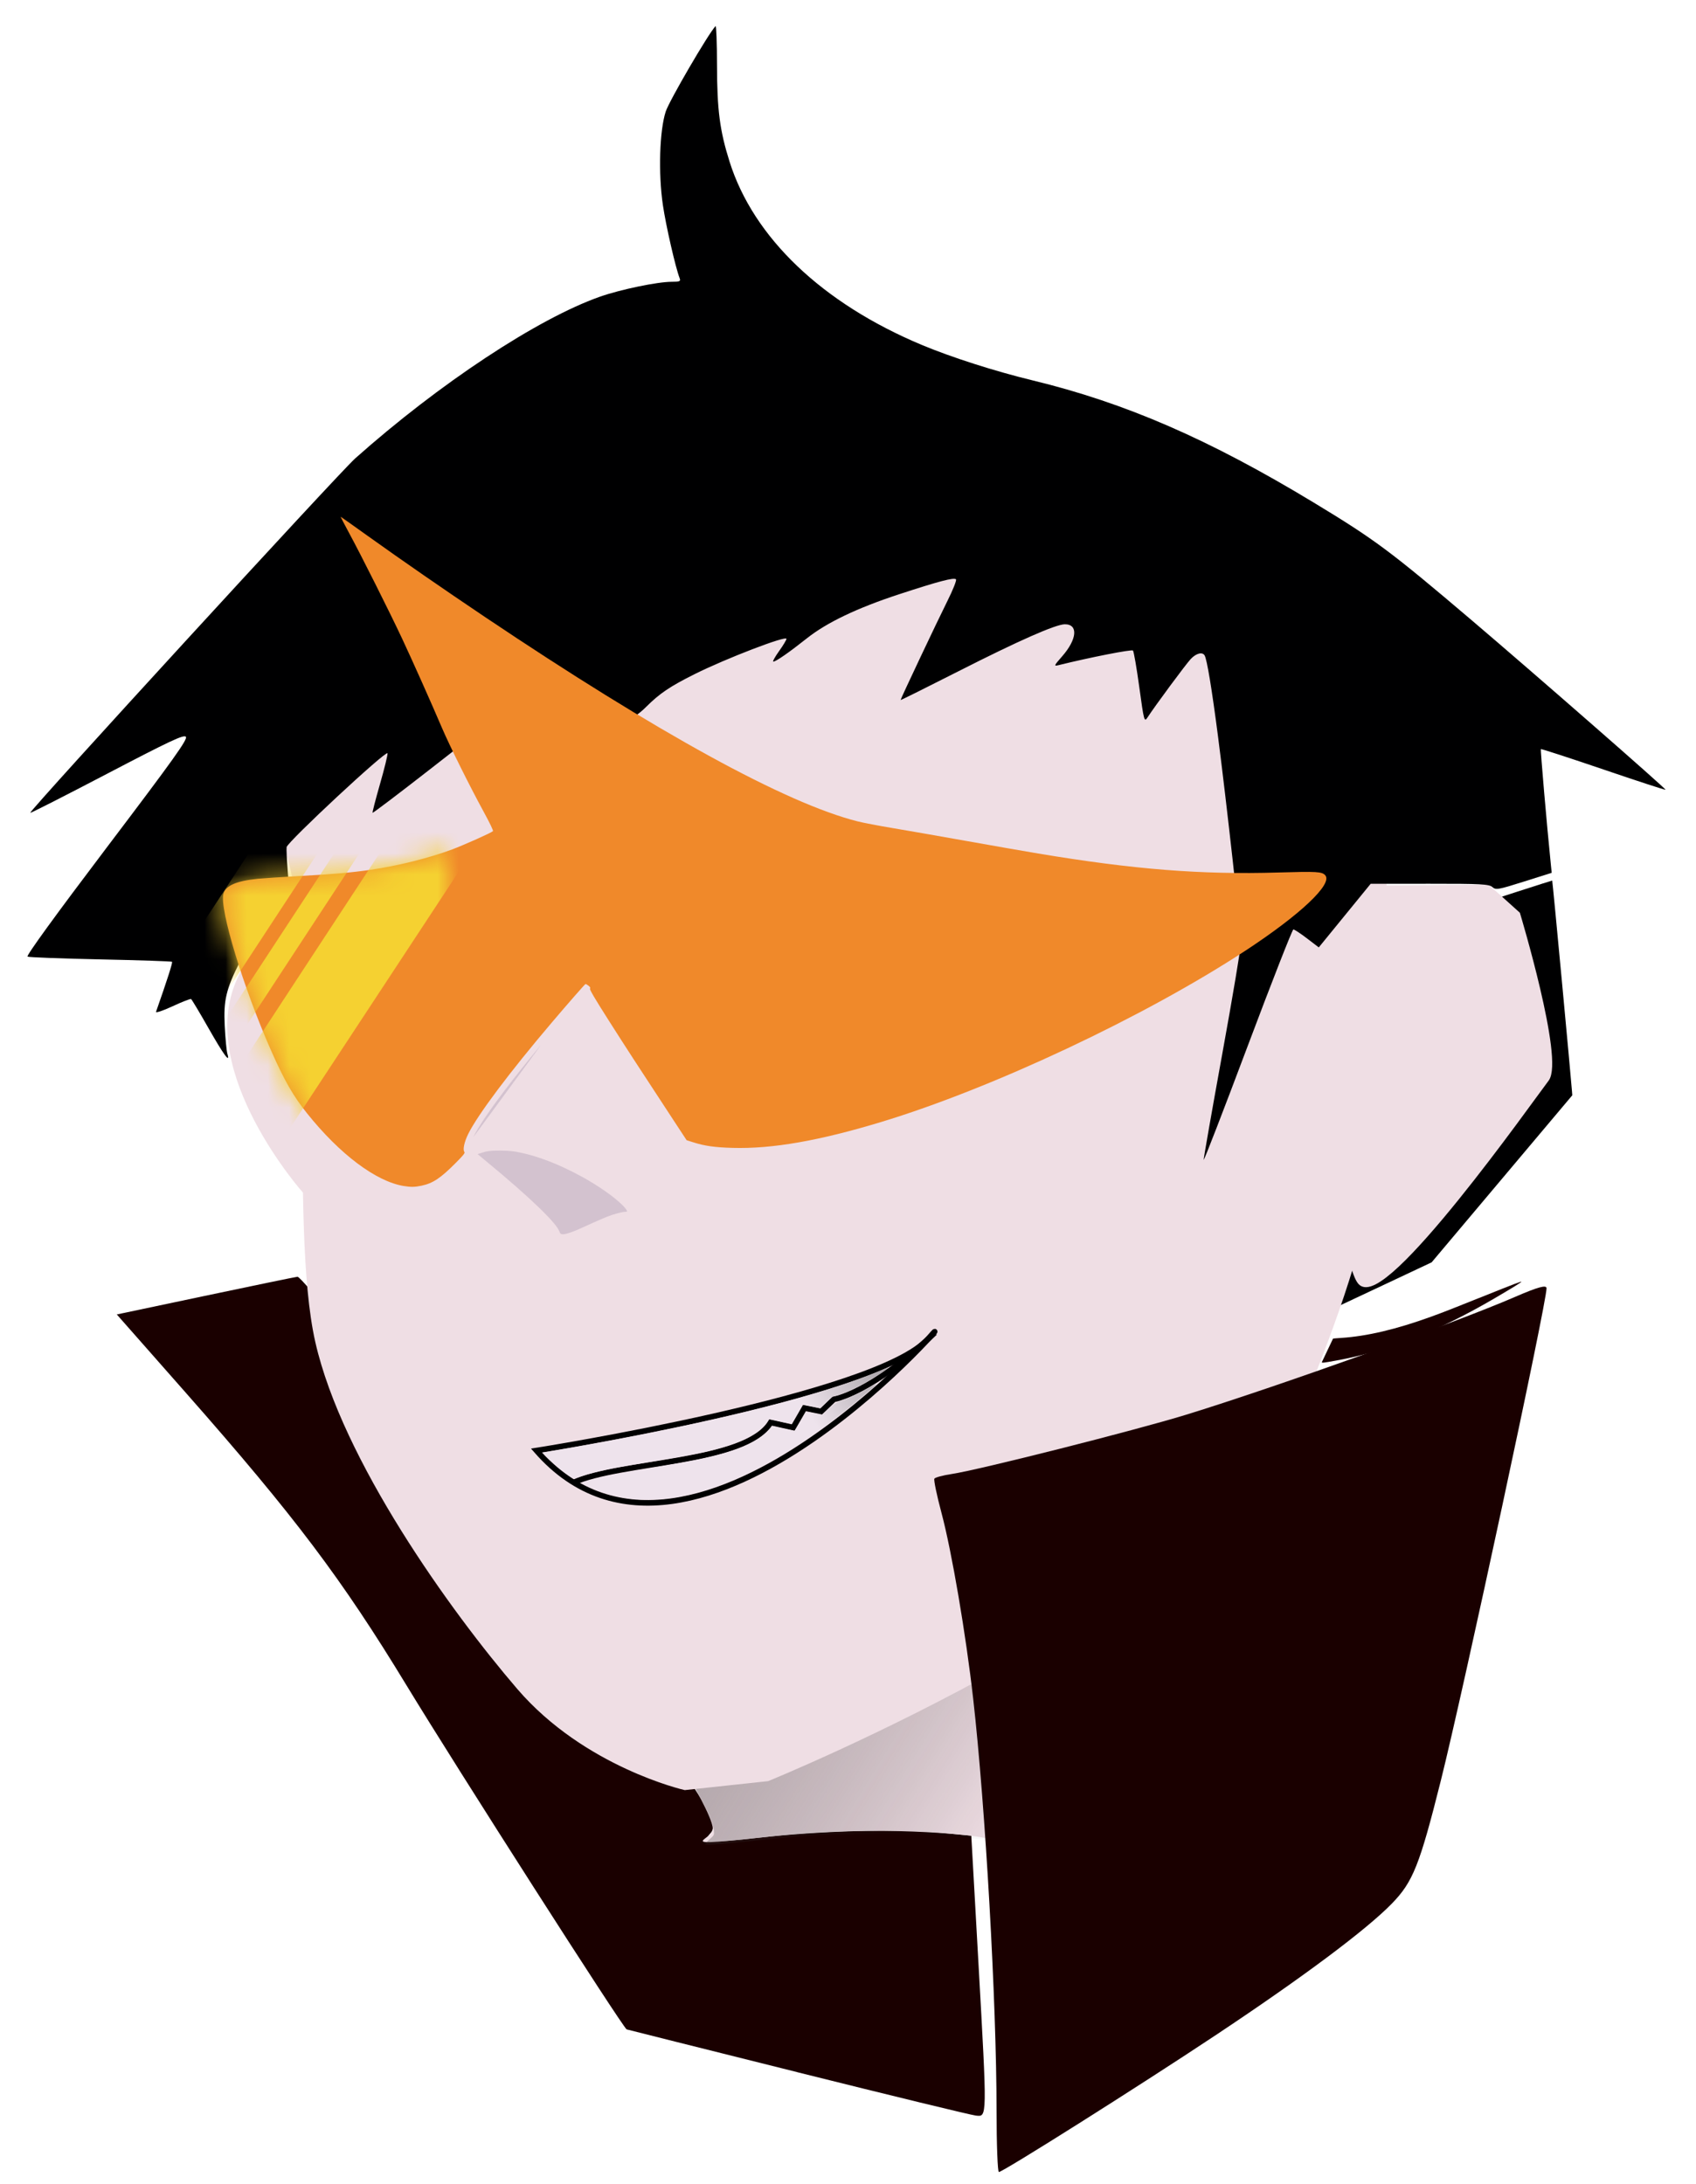 <?xml version="1.0" encoding="UTF-8" standalone="no"?>
<!-- Created with Inkscape (http://www.inkscape.org/) -->

<svg
   width="80mm"
   height="103mm"
   viewBox="0 0 80 103"
   version="1.1"
   id="svg5"
   inkscape:version="1.1.2 (0a00cf5339, 2022-02-04)"
   sodipodi:docname="distopia_pfp.svg"
   xmlns:inkscape="http://www.inkscape.org/namespaces/inkscape"
   xmlns:sodipodi="http://sodipodi.sourceforge.net/DTD/sodipodi-0.dtd"
   xmlns:xlink="http://www.w3.org/1999/xlink"
   xmlns="http://www.w3.org/2000/svg"
   xmlns:svg="http://www.w3.org/2000/svg">
  <sodipodi:namedview
     id="namedview7"
     pagecolor="#505050"
     bordercolor="#ffffff"
     borderopacity="1"
     inkscape:pageshadow="0"
     inkscape:pageopacity="0"
     inkscape:pagecheckerboard="1"
     inkscape:document-units="mm"
     showgrid="false"
     inkscape:zoom="1.4142136"
     inkscape:cx="99.702053"
     inkscape:cy="238.64853"
     inkscape:window-width="1511"
     inkscape:window-height="1048"
     inkscape:window-x="183"
     inkscape:window-y="155"
     inkscape:window-maximized="0"
     inkscape:current-layer="layer5"
     width="209mm" />
  <defs
     id="defs2">
    <linearGradient
       inkscape:collect="always"
       id="linearGradient19525">
      <stop
         style="stop-color:#cac5c7;stop-opacity:1;"
         offset="0"
         id="stop19521" />
      <stop
         style="stop-color:#020001;stop-opacity:0"
         offset="1"
         id="stop19523" />
    </linearGradient>
    <linearGradient
       inkscape:collect="always"
       id="linearGradient125434">
      <stop
         style="stop-color:#eee3ec;stop-opacity:1;"
         offset="0"
         id="stop125430" />
      <stop
         style="stop-color:#666666;stop-opacity:1"
         offset="1"
         id="stop125432" />
    </linearGradient>
    <linearGradient
       inkscape:collect="always"
       id="linearGradient125360">
      <stop
         style="stop-color:#eee3ec;stop-opacity:1;"
         offset="0"
         id="stop125356" />
      <stop
         style="stop-color:#666666;stop-opacity:1"
         offset="1"
         id="stop125358" />
    </linearGradient>
    <linearGradient
       inkscape:collect="always"
       xlink:href="#linearGradient125360"
       id="linearGradient125362"
       x1="396.139"
       y1="420.907"
       x2="422.521"
       y2="404.028"
       gradientUnits="userSpaceOnUse"
       gradientTransform="matrix(0.265,0,0,0.265,-66.866,-44.955)" />
    <linearGradient
       inkscape:collect="always"
       xlink:href="#linearGradient125434"
       id="linearGradient125364"
       x1="396.139"
       y1="420.907"
       x2="422.521"
       y2="404.028"
       gradientUnits="userSpaceOnUse"
       gradientTransform="matrix(0.265,0,0,0.265,-66.866,-44.955)" />
    <mask
       maskUnits="userSpaceOnUse"
       id="mask137292">
      <path
         style="display:inline;fill:#f0892a;fill-opacity:1;stroke:none;stroke-width:0;stroke-miterlimit:4;stroke-dasharray:none;stroke-opacity:0.019"
         d="m 85.908,100.893 c -1.313,-0.218 -3.018,-1.501 -4.562,-3.432 -0.646,-0.807 -1.07,-1.548 -1.693,-2.957 -1.305,-2.95 -2.441,-6.684 -2.25,-7.394 0.103,-0.384 0.612,-0.605 1.625,-0.708 0.241,-0.024 1.118,-0.082 1.95,-0.128 1.634,-0.09 2.45,-0.162 3.362,-0.294 1.302,-0.189 2.756,-0.552 3.853,-0.962 0.557,-0.208 1.853,-0.788 1.927,-0.862 0.023,-0.023 -0.151,-0.385 -0.447,-0.928 -0.65,-1.19 -1.604,-3.109 -1.955,-3.931 -0.512,-1.2 -1.387,-3.159 -1.881,-4.214 -0.594,-1.268 -1.952,-3.973 -2.513,-5.005 -0.228,-0.419 -0.401,-0.757 -0.386,-0.75 0.016,0.007 0.581,0.408 1.257,0.891 1.706,1.219 3.557,2.499 5.54,3.832 8.134,5.463 14.196,8.788 17.58,9.643 0.263,0.067 0.995,0.207 1.625,0.312 0.63,0.105 2.186,0.377 3.458,0.604 1.272,0.227 2.822,0.498 3.446,0.602 4.505,0.752 7.685,1.003 11.325,0.894 1.82,-0.054 2.053,-0.041 2.207,0.13 0.368,0.406 -1.165,1.854 -3.768,3.56 -4.753,3.114 -11.953,6.498 -17.198,8.084 -2.922,0.884 -5.124,1.267 -6.985,1.215 -0.843,-0.024 -1.318,-0.091 -1.853,-0.261 L 99.252,98.733 98.631,97.785 c -1.818,-2.772 -2.199,-3.359 -3.05,-4.696 -0.657,-1.032 -0.915,-1.471 -0.886,-1.506 0.029,-0.035 0.008,-0.076 -0.071,-0.138 -0.062,-0.049 -0.126,-0.084 -0.143,-0.077 -0.035,0.013 -0.817,0.907 -1.578,1.803 -2,2.353 -3.502,4.356 -3.954,5.27 -0.186,0.376 -0.263,0.745 -0.178,0.847 0.038,0.045 -0.045,0.15 -0.404,0.511 -0.722,0.726 -1.082,0.966 -1.621,1.08 -0.312,0.066 -0.506,0.069 -0.837,0.014 z"
         id="path137294" />
    </mask>
    <mask
       maskUnits="userSpaceOnUse"
       id="mask137296">
      <path
         style="display:inline;fill:#f0892a;fill-opacity:1;stroke:none;stroke-width:0;stroke-miterlimit:4;stroke-dasharray:none;stroke-opacity:0.019"
         d="m 85.908,100.893 c -1.313,-0.218 -3.018,-1.501 -4.562,-3.432 -0.646,-0.807 -1.07,-1.548 -1.693,-2.957 -1.305,-2.95 -2.441,-6.684 -2.25,-7.394 0.103,-0.384 0.612,-0.605 1.625,-0.708 0.241,-0.024 1.118,-0.082 1.95,-0.128 1.634,-0.09 2.45,-0.162 3.362,-0.294 1.302,-0.189 2.756,-0.552 3.853,-0.962 0.557,-0.208 1.853,-0.788 1.927,-0.862 0.023,-0.023 -0.151,-0.385 -0.447,-0.928 -0.65,-1.19 -1.604,-3.109 -1.955,-3.931 -0.512,-1.2 -1.387,-3.159 -1.881,-4.214 -0.594,-1.268 -1.952,-3.973 -2.513,-5.005 -0.228,-0.419 -0.401,-0.757 -0.386,-0.75 0.016,0.007 0.581,0.408 1.257,0.891 1.706,1.219 3.557,2.499 5.54,3.832 8.134,5.463 14.196,8.788 17.58,9.643 0.263,0.067 0.995,0.207 1.625,0.312 0.63,0.105 2.186,0.377 3.458,0.604 1.272,0.227 2.822,0.498 3.446,0.602 4.505,0.752 7.685,1.003 11.325,0.894 1.82,-0.054 2.053,-0.041 2.207,0.13 0.368,0.406 -1.165,1.854 -3.768,3.56 -4.753,3.114 -11.953,6.498 -17.198,8.084 -2.922,0.884 -5.124,1.267 -6.985,1.215 -0.843,-0.024 -1.318,-0.091 -1.853,-0.261 L 99.252,98.733 98.631,97.785 c -1.818,-2.772 -2.199,-3.359 -3.05,-4.696 -0.657,-1.032 -0.915,-1.471 -0.886,-1.506 0.029,-0.035 0.008,-0.076 -0.071,-0.138 -0.062,-0.049 -0.126,-0.084 -0.143,-0.077 -0.035,0.013 -0.817,0.907 -1.578,1.803 -2,2.353 -3.502,4.356 -3.954,5.27 -0.186,0.376 -0.263,0.745 -0.178,0.847 0.038,0.045 -0.045,0.15 -0.404,0.511 -0.722,0.726 -1.082,0.966 -1.621,1.08 -0.312,0.066 -0.506,0.069 -0.837,0.014 z"
         id="path137298" />
    </mask>
    <mask
       maskUnits="userSpaceOnUse"
       id="mask137300">
      <path
         style="display:inline;fill:#f0892a;fill-opacity:1;stroke:none;stroke-width:0;stroke-miterlimit:4;stroke-dasharray:none;stroke-opacity:0.019"
         d="m 85.908,100.893 c -1.313,-0.218 -3.018,-1.501 -4.562,-3.432 -0.646,-0.807 -1.07,-1.548 -1.693,-2.957 -1.305,-2.95 -2.441,-6.684 -2.25,-7.394 0.103,-0.384 0.612,-0.605 1.625,-0.708 0.241,-0.024 1.118,-0.082 1.95,-0.128 1.634,-0.09 2.45,-0.162 3.362,-0.294 1.302,-0.189 2.756,-0.552 3.853,-0.962 0.557,-0.208 1.853,-0.788 1.927,-0.862 0.023,-0.023 -0.151,-0.385 -0.447,-0.928 -0.65,-1.19 -1.604,-3.109 -1.955,-3.931 -0.512,-1.2 -1.387,-3.159 -1.881,-4.214 -0.594,-1.268 -1.952,-3.973 -2.513,-5.005 -0.228,-0.419 -0.401,-0.757 -0.386,-0.75 0.016,0.007 0.581,0.408 1.257,0.891 1.706,1.219 3.557,2.499 5.54,3.832 8.134,5.463 14.196,8.788 17.58,9.643 0.263,0.067 0.995,0.207 1.625,0.312 0.63,0.105 2.186,0.377 3.458,0.604 1.272,0.227 2.822,0.498 3.446,0.602 4.505,0.752 7.685,1.003 11.325,0.894 1.82,-0.054 2.053,-0.041 2.207,0.13 0.368,0.406 -1.165,1.854 -3.768,3.56 -4.753,3.114 -11.953,6.498 -17.198,8.084 -2.922,0.884 -5.124,1.267 -6.985,1.215 -0.843,-0.024 -1.318,-0.091 -1.853,-0.261 L 99.252,98.733 98.631,97.785 c -1.818,-2.772 -2.199,-3.359 -3.05,-4.696 -0.657,-1.032 -0.915,-1.471 -0.886,-1.506 0.029,-0.035 0.008,-0.076 -0.071,-0.138 -0.062,-0.049 -0.126,-0.084 -0.143,-0.077 -0.035,0.013 -0.817,0.907 -1.578,1.803 -2,2.353 -3.502,4.356 -3.954,5.27 -0.186,0.376 -0.263,0.745 -0.178,0.847 0.038,0.045 -0.045,0.15 -0.404,0.511 -0.722,0.726 -1.082,0.966 -1.621,1.08 -0.312,0.066 -0.506,0.069 -0.837,0.014 z"
         id="path137302" />
    </mask>
    <mask
       maskUnits="userSpaceOnUse"
       id="mask137304">
      <path
         style="display:inline;fill:#f0892a;fill-opacity:1;stroke:none;stroke-width:0;stroke-miterlimit:4;stroke-dasharray:none;stroke-opacity:0.019"
         d="m 85.908,100.893 c -1.313,-0.218 -3.018,-1.501 -4.562,-3.432 -0.646,-0.807 -1.07,-1.548 -1.693,-2.957 -1.305,-2.95 -2.441,-6.684 -2.25,-7.394 0.103,-0.384 0.612,-0.605 1.625,-0.708 0.241,-0.024 1.118,-0.082 1.95,-0.128 1.634,-0.09 2.45,-0.162 3.362,-0.294 1.302,-0.189 2.756,-0.552 3.853,-0.962 0.557,-0.208 1.853,-0.788 1.927,-0.862 0.023,-0.023 -0.151,-0.385 -0.447,-0.928 -0.65,-1.19 -1.604,-3.109 -1.955,-3.931 -0.512,-1.2 -1.387,-3.159 -1.881,-4.214 -0.594,-1.268 -1.952,-3.973 -2.513,-5.005 -0.228,-0.419 -0.401,-0.757 -0.386,-0.75 0.016,0.007 0.581,0.408 1.257,0.891 1.706,1.219 3.557,2.499 5.54,3.832 8.134,5.463 14.196,8.788 17.58,9.643 0.263,0.067 0.995,0.207 1.625,0.312 0.63,0.105 2.186,0.377 3.458,0.604 1.272,0.227 2.822,0.498 3.446,0.602 4.505,0.752 7.685,1.003 11.325,0.894 1.82,-0.054 2.053,-0.041 2.207,0.13 0.368,0.406 -1.165,1.854 -3.768,3.56 -4.753,3.114 -11.953,6.498 -17.198,8.084 -2.922,0.884 -5.124,1.267 -6.985,1.215 -0.843,-0.024 -1.318,-0.091 -1.853,-0.261 L 99.252,98.733 98.631,97.785 c -1.818,-2.772 -2.199,-3.359 -3.05,-4.696 -0.657,-1.032 -0.915,-1.471 -0.886,-1.506 0.029,-0.035 0.008,-0.076 -0.071,-0.138 -0.062,-0.049 -0.126,-0.084 -0.143,-0.077 -0.035,0.013 -0.817,0.907 -1.578,1.803 -2,2.353 -3.502,4.356 -3.954,5.27 -0.186,0.376 -0.263,0.745 -0.178,0.847 0.038,0.045 -0.045,0.15 -0.404,0.511 -0.722,0.726 -1.082,0.966 -1.621,1.08 -0.312,0.066 -0.506,0.069 -0.837,0.014 z"
         id="path137306" />
    </mask>
    <mask
       maskUnits="userSpaceOnUse"
       id="mask137308">
      <path
         style="display:inline;fill:#f0892a;fill-opacity:1;stroke:none;stroke-width:0;stroke-miterlimit:4;stroke-dasharray:none;stroke-opacity:0.019"
         d="m 85.908,100.893 c -1.313,-0.218 -3.018,-1.501 -4.562,-3.432 -0.646,-0.807 -1.07,-1.548 -1.693,-2.957 -1.305,-2.95 -2.441,-6.684 -2.25,-7.394 0.103,-0.384 0.612,-0.605 1.625,-0.708 0.241,-0.024 1.118,-0.082 1.95,-0.128 1.634,-0.09 2.45,-0.162 3.362,-0.294 1.302,-0.189 2.756,-0.552 3.853,-0.962 0.557,-0.208 1.853,-0.788 1.927,-0.862 0.023,-0.023 -0.151,-0.385 -0.447,-0.928 -0.65,-1.19 -1.604,-3.109 -1.955,-3.931 -0.512,-1.2 -1.387,-3.159 -1.881,-4.214 -0.594,-1.268 -1.952,-3.973 -2.513,-5.005 -0.228,-0.419 -0.401,-0.757 -0.386,-0.75 0.016,0.007 0.581,0.408 1.257,0.891 1.706,1.219 3.557,2.499 5.54,3.832 8.134,5.463 14.196,8.788 17.58,9.643 0.263,0.067 0.995,0.207 1.625,0.312 0.63,0.105 2.186,0.377 3.458,0.604 1.272,0.227 2.822,0.498 3.446,0.602 4.505,0.752 7.685,1.003 11.325,0.894 1.82,-0.054 2.053,-0.041 2.207,0.13 0.368,0.406 -1.165,1.854 -3.768,3.56 -4.753,3.114 -11.953,6.498 -17.198,8.084 -2.922,0.884 -5.124,1.267 -6.985,1.215 -0.843,-0.024 -1.318,-0.091 -1.853,-0.261 L 99.252,98.733 98.631,97.785 c -1.818,-2.772 -2.199,-3.359 -3.05,-4.696 -0.657,-1.032 -0.915,-1.471 -0.886,-1.506 0.029,-0.035 0.008,-0.076 -0.071,-0.138 -0.062,-0.049 -0.126,-0.084 -0.143,-0.077 -0.035,0.013 -0.817,0.907 -1.578,1.803 -2,2.353 -3.502,4.356 -3.954,5.27 -0.186,0.376 -0.263,0.745 -0.178,0.847 0.038,0.045 -0.045,0.15 -0.404,0.511 -0.722,0.726 -1.082,0.966 -1.621,1.08 -0.312,0.066 -0.506,0.069 -0.837,0.014 z"
         id="path137310" />
    </mask>
    <mask
       maskUnits="userSpaceOnUse"
       id="mask137312">
      <path
         style="display:inline;fill:#f0892a;fill-opacity:1;stroke:none;stroke-width:0;stroke-miterlimit:4;stroke-dasharray:none;stroke-opacity:0.019"
         d="m 85.908,100.893 c -1.313,-0.218 -3.018,-1.501 -4.562,-3.432 -0.646,-0.807 -1.07,-1.548 -1.693,-2.957 -1.305,-2.95 -2.441,-6.684 -2.25,-7.394 0.103,-0.384 0.612,-0.605 1.625,-0.708 0.241,-0.024 1.118,-0.082 1.95,-0.128 1.634,-0.09 2.45,-0.162 3.362,-0.294 1.302,-0.189 2.756,-0.552 3.853,-0.962 0.557,-0.208 1.853,-0.788 1.927,-0.862 0.023,-0.023 -0.151,-0.385 -0.447,-0.928 -0.65,-1.19 -1.604,-3.109 -1.955,-3.931 -0.512,-1.2 -1.387,-3.159 -1.881,-4.214 -0.594,-1.268 -1.952,-3.973 -2.513,-5.005 -0.228,-0.419 -0.401,-0.757 -0.386,-0.75 0.016,0.007 0.581,0.408 1.257,0.891 1.706,1.219 3.557,2.499 5.54,3.832 8.134,5.463 14.196,8.788 17.58,9.643 0.263,0.067 0.995,0.207 1.625,0.312 0.63,0.105 2.186,0.377 3.458,0.604 1.272,0.227 2.822,0.498 3.446,0.602 4.505,0.752 7.685,1.003 11.325,0.894 1.82,-0.054 2.053,-0.041 2.207,0.13 0.368,0.406 -1.165,1.854 -3.768,3.56 -4.753,3.114 -11.953,6.498 -17.198,8.084 -2.922,0.884 -5.124,1.267 -6.985,1.215 -0.843,-0.024 -1.318,-0.091 -1.853,-0.261 L 99.252,98.733 98.631,97.785 c -1.818,-2.772 -2.199,-3.359 -3.05,-4.696 -0.657,-1.032 -0.915,-1.471 -0.886,-1.506 0.029,-0.035 0.008,-0.076 -0.071,-0.138 -0.062,-0.049 -0.126,-0.084 -0.143,-0.077 -0.035,0.013 -0.817,0.907 -1.578,1.803 -2,2.353 -3.502,4.356 -3.954,5.27 -0.186,0.376 -0.263,0.745 -0.178,0.847 0.038,0.045 -0.045,0.15 -0.404,0.511 -0.722,0.726 -1.082,0.966 -1.621,1.08 -0.312,0.066 -0.506,0.069 -0.837,0.014 z"
         id="path137314" />
    </mask>
    <linearGradient
       inkscape:collect="always"
       xlink:href="#linearGradient19525"
       id="linearGradient19527"
       x1="36.826"
       y1="268.677"
       x2="165.702"
       y2="348.104"
       gradientUnits="userSpaceOnUse" />
  </defs>
  <g
     inkscape:groupmode="layer"
     id="layer5"
     inkscape:label="collar bottom"
     style="display:inline">
    <path
       style="display:inline;fill:none;stroke:none;stroke-width:0.265px;stroke-linecap:butt;stroke-linejoin:miter;stroke-opacity:1"
       d="m 14.389,59.873 -9.394,2.011 c 0,0 8.99,9.318 13.094,16.281 4.103,6.963 11.349,17.789 11.349,17.789 l 17.346,4.258 -0.771,-13.921 c 0,0 -5.403,-0.473 -9.755,0.1 -4.352,0.572 -2.189,0.149 -2.189,0.149 l -0.842,-2.29 z"
       id="path4987" />
    <path
       style="display:inline;fill:none;stroke:none;stroke-width:0.265px;stroke-linecap:butt;stroke-linejoin:miter;stroke-opacity:1"
       d="m 62.227,44.944 11.07,-3.645 1.035,10.406 -6.73,7.977 -4.702,2.203 0.852,-2.522 -1.373,-14.328"
       id="path52416" />
    <path
       style="fill:#000001;fill-opacity:1;stroke:#000000;stroke-width:0;stroke-miterlimit:4;stroke-dasharray:none;stroke-opacity:0.008"
       d="m 63.533,60.481 0.376,-1.112 -0.691,-7.182 c -0.38,-3.95 -0.687,-7.184 -0.683,-7.186 0.164,-0.073 10.666,-3.484 10.682,-3.469 0.019,0.019 0.899,9.439 0.935,9.959 l 0.012,0.169 -3.317,3.939 -3.317,3.939 -2.154,1.014 c -1.185,0.558 -2.169,1.02 -2.186,1.027 -0.018,0.007 0.137,-0.488 0.344,-1.099 z"
       id="path53128"
       sodipodi:nodetypes="ccscsscccsssc" />
    <path
       style="fill:none;stroke:none;stroke-width:0.265px;stroke-linecap:butt;stroke-linejoin:miter;stroke-opacity:1"
       d="m 62.076,64.473 0.713,-1.495 c 3.465,-0.056 6.899,-2.098 10.282,-3.154 -3.404,2.188 -6.618,4.067 -10.995,4.649 z"
       id="path59026"
       sodipodi:nodetypes="cccc" />
    <path
       style="fill:#1a0000;fill-opacity:1;stroke:none;stroke-width:0;stroke-miterlimit:4;stroke-dasharray:none;stroke-opacity:0.019"
       d="M 37.604,97.732 C 33.197,96.632 29.578,95.724 29.56,95.716 29.375,95.626 21.559,83.413 19.174,79.487 16.127,74.472 13.894,71.511 8.802,65.732 L 5.509,61.996 9.624,61.128 c 2.263,-0.478 4.246,-0.887 4.406,-0.91 0.189,-0.027 3.576,4.208 9.617,12.024 9.371,12.124 10.417,13.63 9.868,14.219 -0.409,0.438 0.006,0.476 2.285,0.214 2.799,-0.323 6.592,-0.428 8.552,-0.236 l 1.464,0.143 0.338,6.024 c 0.413,7.358 0.415,7.236 -0.125,7.175 -0.227,-0.025 -4.018,-0.947 -8.425,-2.047 z"
       id="path59628" />
    <path
       style="fill:#1a0000;fill-opacity:1;stroke:none;stroke-width:0;stroke-miterlimit:4;stroke-dasharray:none;stroke-opacity:0.019"
       d="m 62.356,64.235 c 0.048,-0.106 0.517,-1.094 0.523,-1.1 0.003,-0.004 0.175,-0.018 0.382,-0.032 1.214,-0.078 2.606,-0.407 4.246,-1.002 0.572,-0.208 0.956,-0.358 2.508,-0.98 1.443,-0.578 1.73,-0.688 1.749,-0.666 0.014,0.016 -0.453,0.304 -1.273,0.784 -2.642,1.547 -5.016,2.482 -7.425,2.924 -0.677,0.124 -0.737,0.13 -0.71,0.072 z"
       id="path59667" />
    <path
       style="fill:#efdee4;fill-opacity:1;stroke:none;stroke-width:0.265px;stroke-linecap:butt;stroke-linejoin:miter;stroke-opacity:1"
       d="m 32.555,83.943 13.221,-4.793 1.409,7.657 -1.369,-0.226 c 0,0 -4.277,-0.532 -9.353,0.023 -5.077,0.556 -2.795,0.206 -2.833,-0.355 -0.038,-0.562 -1.074,-2.305 -1.074,-2.305 z"
       id="path59990"
       sodipodi:nodetypes="ccccsscc" />
    <path
       style="fill:url(#linearGradient19527);fill-opacity:1;stroke-width:0.468"
       d="m 125.511,328.164 c 0,-0.061 0.367,-0.433 0.815,-0.827 0.798,-0.703 0.813,-0.735 0.739,-1.613 -0.091,-1.073 -1.109,-3.453 -2.689,-6.288 -0.623,-1.118 -1.08,-2.08 -1.015,-2.137 0.125,-0.111 48.907,-17.785 49.335,-17.874 0.197,-0.041 0.804,2.953 2.872,14.164 1.442,7.819 2.588,14.251 2.546,14.293 -0.042,0.042 -1.295,-0.127 -2.784,-0.376 -5,-0.836 -9.197,-1.073 -19.147,-1.08 -9.408,-0.007 -11.227,0.078 -19.003,0.889 -9.09,0.947 -11.667,1.135 -11.667,0.851 z"
       id="path15695"
       transform="scale(0.265)" />
  </g>
  <g
     inkscape:groupmode="layer"
     id="layer2"
     inkscape:label="face"
     style="display:inline">
    <path
       style="fill:#efdee4;fill-opacity:1;stroke:#efdee4;stroke-width:0.265px;stroke-linecap:butt;stroke-linejoin:miter;stroke-opacity:1"
       d="m 32.308,84.296 c 0,0 -4.663,-1.064 -7.81,-4.725 -3.146,-3.661 -8.237,-10.754 -9.496,-16.303 -1.258,-5.549 0.114,-18.591 -1.373,-22.996 -1.487,-4.405 2.265,-16.838 9.93,-20.213 7.665,-3.375 19.621,-4.348 23.854,-1.831 4.233,2.517 16.532,8.331 17.676,21.202 1.144,12.871 -0.286,18.305 -3.833,27 -3.547,8.695 -25.055,17.447 -25.055,17.447 z"
       id="path902" />
    <path
       style="fill:#efdee4;fill-opacity:1;stroke:#efdee4;stroke-width:0.265px;stroke-linecap:butt;stroke-linejoin:miter;stroke-opacity:1"
       d="m 62.227,44.944 2.499,-3.041 5.441,-0.048 1.409,1.268 c 0,0 2.067,6.857 1.362,7.773 -0.704,0.916 -7.685,10.838 -8.765,9.57 -1.08,-1.268 -1.945,-15.521 -1.945,-15.521 z"
       id="path1247" />
    <path
       style="fill:#efdee4;fill-opacity:1;stroke:#efdee4;stroke-width:0.265px;stroke-linecap:butt;stroke-linejoin:miter;stroke-opacity:1"
       d="m 14.404,56.181 c 0,0 -5.024,-5.653 -3.118,-9.909 1.906,-4.256 3.054,-1.307 3.054,-1.307 z"
       id="path1362" />
    <path
       style="fill:#efdee4;fill-opacity:1;stroke:#efdee4;stroke-width:0;stroke-miterlimit:4;stroke-dasharray:none;stroke-opacity:1"
       d="m 64.258,60.25 c -0.293,-0.467 -0.308,-0.717 -0.092,-1.488 0.731,-2.6 1.188,-5.381 1.389,-8.457 0.093,-1.422 0.055,-6.693 -0.056,-7.756 l -0.046,-0.443 2.306,-0.058 2.306,-0.058 0.679,0.622 c 0.769,0.704 0.678,0.505 1.286,2.832 0.521,1.995 0.791,3.386 0.846,4.348 l 0.045,0.791 -0.299,0.435 c -0.608,0.883 -3.175,4.266 -4.12,5.431 -1.932,2.379 -3.283,3.722 -3.955,3.931 -0.13,0.04 -0.202,0.009 -0.288,-0.128 z"
       id="path29406" />
    <path
       style="fill:#efdee4;fill-opacity:1;stroke:#efdee4;stroke-width:0;stroke-miterlimit:4;stroke-dasharray:none;stroke-opacity:1"
       d="M 63.583,57.439 C 63.23,55.075 62.857,51.374 62.588,47.577 62.52,46.621 62.445,45.657 62.422,45.437 l -0.043,-0.401 1.198,-1.456 c 0.829,-1.008 1.253,-1.464 1.379,-1.481 0.18,-0.024 0.182,-0.015 0.249,1.225 0.097,1.785 0.074,6.513 -0.038,7.771 -0.136,1.533 -0.313,2.887 -0.536,4.111 -0.236,1.298 -0.743,3.399 -0.819,3.399 -0.03,0 -0.134,-0.525 -0.229,-1.166 z"
       id="path29445" />
    <path
       style="fill:#efdee4;fill-opacity:1;stroke:#efdee4;stroke-width:0;stroke-miterlimit:4;stroke-dasharray:none;stroke-opacity:1"
       d="M 31.35,83.815 C 30.075,83.388 28.534,82.624 27.355,81.833 25.755,80.758 24.276,79.193 22.089,76.257 18.373,71.27 15.794,66.344 15.123,62.953 14.712,60.882 14.64,59.417 14.558,51.609 c -0.039,-3.739 -0.107,-7.208 -0.152,-7.708 -0.132,-1.47 -0.325,-2.671 -0.569,-3.542 -0.283,-1.01 -0.404,-2.116 -0.34,-3.098 0.391,-5.925 3.708,-12.562 7.821,-15.649 0.972,-0.729 1.783,-1.18 3.044,-1.691 4.949,-2.007 11.554,-3.143 16.824,-2.893 2.238,0.106 3.927,0.4 5.183,0.903 0.864,0.345 4.885,2.68 6.651,3.861 6.697,4.479 10.565,9.753 11.662,15.904 0.15,0.841 0.393,3.169 0.393,3.775 2.65e-4,0.275 -0.016,0.296 -0.232,0.296 -0.205,0 -0.379,0.178 -1.511,1.554 l -1.279,1.554 0.092,1.391 c 0.301,4.525 0.796,9.402 1.198,11.805 l 0.246,1.473 -0.454,1.369 c -0.667,2.011 -1.803,4.958 -2.295,5.954 -0.603,1.218 -1.32,2.184 -2.604,3.505 -2.198,2.262 -4.992,4.365 -8.973,6.753 -3.013,1.808 -7.486,4.109 -11.186,5.754 l -1.818,0.808 -1.621,0.181 c -0.891,0.1 -1.784,0.199 -1.984,0.221 -0.286,0.032 -0.564,-0.026 -1.304,-0.274 z"
       id="path29484" />
    <path
       style="fill:#efdee4;fill-opacity:1;stroke:#000000;stroke-width:0;stroke-miterlimit:4;stroke-dasharray:none"
       d="m 13.813,55.149 c -2.18,-2.947 -3.142,-5.863 -2.641,-8.007 0.123,-0.525 0.799,-1.888 1.169,-2.356 0.525,-0.665 0.925,-0.796 1.346,-0.441 0.472,0.397 0.452,0.169 0.514,5.979 0.031,2.946 0.045,5.355 0.03,5.354 -0.015,-7.94e-4 -0.202,-0.239 -0.417,-0.529 z"
       id="path29523" />
  </g>
  <g
     inkscape:label="hair"
     inkscape:groupmode="layer"
     id="layer1"
     style="display:inline">
    <path
       style="fill:none;stroke:none;stroke-width:0.265px;stroke-linecap:butt;stroke-linejoin:miter;stroke-opacity:0.019"
       d="M 10.347,49.785 8.929,47.302 6.985,48.206 7.931,45.503 0.751,45.319 8.722,34.787 0.387,39.147 15.881,22.14 c 0,0 8.129,-7.534 13.67,-8.716 1.845,-0.393 2.313,-0.349 2.313,-0.349 0,0 -2.024,-5.925 -0.176,-8.918 1.848,-2.993 2.516,-3.996 2.516,-3.996 0,0 -1.106,5.618 1.35,9.583 2.456,3.965 6.945,6.601 13.577,8.114 6.632,1.513 13.167,5.794 15.465,7.26 2.298,1.466 14.955,12.709 14.955,12.709 l -6.701,-2.287 1.481,16.165 -2.756,-8.582 -1.409,-1.268 -5.441,0.048 -2.499,3.041 v 0 5e-6 l -1.185,-0.914 -4.93,13.15 2.293,-12.601 c 0,0 -1.42,-13.642 -1.775,-13.642 -0.355,0 -2.776,3.645 -2.776,3.645 l -0.526,-3.784 -4.226,0.937 c 0,0 1.717,-1.53 1.362,-2.08 -0.355,-0.55 -8.439,3.877 -8.439,3.877 0,0 2.795,-6.093 2.945,-6.093 0.15,0 -4.937,1.18 -6.742,2.764 -1.806,1.584 -2.243,1.26 -2.243,1.26 l 0.78,-1.104 c 0,0 -5.199,1.709 -6.207,3.184 -1.008,1.476 -7.525,0.838 -7.525,0.838 l -5.866,4.559 0.886,-3.099 -4.402,4.076 0.373,4.345 c -0.983,-1.185 -2.259,-0.178 -3.218,2.847 -0.348,1.039 0.346,3.673 0.346,3.673 z"
       id="path1592"
       sodipodi:nodetypes="ccccccccscscsssccccccccccccscccscssccscccccccc" />
    <path
       style="fill:#000001;fill-opacity:1;stroke:none;stroke-width:0;stroke-miterlimit:4;stroke-dasharray:none;stroke-opacity:0"
       d="m 56.778,54.699 c -0.003,-0.081 0.392,-2.328 0.876,-4.991 0.485,-2.664 0.881,-5.026 0.881,-5.249 0,-0.505 -0.684,-6.654 -1.079,-9.705 -0.295,-2.275 -0.525,-3.664 -0.636,-3.844 -0.108,-0.175 -0.4,-0.098 -0.655,0.174 -0.229,0.244 -1.666,2.185 -2.042,2.761 -0.147,0.224 -0.165,0.157 -0.381,-1.422 -0.125,-0.911 -0.26,-1.694 -0.3,-1.74 -0.058,-0.065 -2.012,0.319 -3.519,0.691 -0.221,0.055 -0.205,0.017 0.172,-0.411 0.712,-0.809 0.775,-1.521 0.133,-1.519 -0.432,0.002 -2.18,0.774 -5.03,2.222 -1.494,0.759 -2.717,1.367 -2.717,1.35 0,-0.056 1.727,-3.709 2.208,-4.671 0.262,-0.523 0.444,-0.982 0.405,-1.021 -0.097,-0.097 -0.809,0.09 -2.681,0.703 -1.973,0.646 -3.41,1.332 -4.348,2.076 -0.84,0.666 -1.467,1.102 -1.587,1.102 -0.046,0 0.074,-0.22 0.267,-0.49 0.193,-0.269 0.352,-0.532 0.352,-0.583 0,-0.171 -2.856,0.926 -4.333,1.664 -1.165,0.582 -1.647,0.908 -2.287,1.545 -0.355,0.353 -0.634,0.531 -1.004,0.641 -0.93,0.276 -2.49,0.385 -4.586,0.319 l -1.981,-0.062 -2.651,2.066 c -1.458,1.136 -2.665,2.05 -2.681,2.031 -0.016,-0.019 0.141,-0.629 0.35,-1.356 0.209,-0.727 0.369,-1.38 0.355,-1.452 -0.035,-0.18 -4.716,4.174 -4.759,4.426 -0.031,0.184 0.105,2.005 0.243,3.253 l 0.055,0.5 -0.493,-0.047 c -0.821,-0.079 -1.337,0.358 -2.012,1.705 -0.653,1.303 -0.773,1.813 -0.713,3.019 0.03,0.592 0.086,1.183 0.124,1.312 0.148,0.495 -0.165,0.071 -0.899,-1.22 -0.413,-0.726 -0.778,-1.336 -0.812,-1.356 -0.034,-0.02 -0.429,0.134 -0.878,0.343 -0.45,0.208 -0.798,0.325 -0.775,0.258 C 7.894,46.199 8.15,45.398 8.115,45.363 8.091,45.339 6.573,45.288 4.743,45.25 2.912,45.211 1.363,45.153 1.299,45.119 1.227,45.08 2.617,43.166 5.039,39.967 8.214,35.775 8.871,34.854 8.766,34.748 8.661,34.642 8.01,34.948 5.047,36.497 3.071,37.53 1.441,38.359 1.425,38.339 1.361,38.259 15.999,22.293 16.753,21.622 c 3.954,-3.521 8.61,-6.597 11.553,-7.631 0.963,-0.338 2.705,-0.7 3.373,-0.7 0.385,0 0.437,-0.023 0.379,-0.171 -0.195,-0.5 -0.649,-2.485 -0.791,-3.455 -0.219,-1.497 -0.158,-3.499 0.134,-4.401 0.164,-0.507 2.013,-3.679 2.351,-4.033 0.036,-0.038 0.067,0.799 0.069,1.86 0.004,2.1 0.131,3.071 0.593,4.536 1.13,3.582 4.372,6.674 9.054,8.636 1.402,0.587 3.458,1.246 5.229,1.675 4.392,1.064 8.325,2.773 13.265,5.762 2.901,1.756 3.61,2.284 7.46,5.556 2.877,2.445 9.18,7.956 9.142,7.993 -0.017,0.017 -1.34,-0.415 -2.939,-0.96 -1.6,-0.545 -2.924,-0.975 -2.942,-0.957 -0.027,0.027 0.277,3.546 0.469,5.43 l 0.041,0.404 -1.313,0.415 c -1.216,0.384 -1.326,0.403 -1.487,0.257 -0.152,-0.137 -0.534,-0.158 -2.957,-0.156 l -2.782,0.002 -1.224,1.5 -1.224,1.5 -0.555,-0.424 c -0.305,-0.233 -0.595,-0.424 -0.643,-0.424 -0.048,0 -1.019,2.478 -2.157,5.506 -1.138,3.029 -2.071,5.44 -2.073,5.358 z"
       id="path53011" />
  </g>
  <g
     inkscape:groupmode="layer"
     id="layer3"
     inkscape:label="face features"
     style="display:inline">
    <path
       style="fill:none;stroke:#000000;stroke-width:0.265px;stroke-linecap:butt;stroke-linejoin:miter;stroke-opacity:1"
       d="m 25.305,68.416 c 0,0 16.093,-2.536 18.499,-5.296 2.406,-2.759 -11.036,13.834 -18.499,5.296 z"
       id="path1709"
       sodipodi:nodetypes="csc" />
    <path
       style="fill:none;stroke:#000000;stroke-width:0.265px;stroke-linecap:butt;stroke-linejoin:miter;stroke-opacity:1"
       d="m 27.018,69.936 c 2.241,-1.031 8.149,-0.897 9.332,-2.845 l 1.065,0.237 0.53,-0.918 0.791,0.16 0.596,-0.571 c 0,0 1.766,-0.269 4.76,-3.139"
       id="path3917"
       sodipodi:nodetypes="ccccccc" />
    <path
       style="fill:#d3c2cf;fill-opacity:1;stroke:none;stroke-width:0;stroke-miterlimit:4;stroke-dasharray:none;stroke-opacity:0.019"
       d="m 26.447,58.189 c -0.019,-0.015 -0.044,-0.059 -0.057,-0.097 -0.135,-0.407 -1.399,-1.623 -3.448,-3.315 l -0.414,-0.342 0.138,-0.046 c 0.303,-0.102 0.454,-0.122 0.919,-0.121 0.491,0.001 0.743,0.034 1.271,0.167 1.069,0.269 2.381,0.874 3.479,1.602 0.567,0.376 1.033,0.766 1.199,1.003 0.066,0.095 0.062,0.112 -0.026,0.112 -0.109,0 -0.377,0.064 -0.655,0.156 -0.254,0.084 -0.509,0.194 -1.403,0.6 -0.578,0.263 -0.912,0.357 -1.002,0.282 z"
       id="path112916" />
    <path
       style="fill:#d3c2cf;fill-opacity:1;stroke:none;stroke-width:0;stroke-miterlimit:4;stroke-dasharray:none;stroke-opacity:0.019"
       d="m 22.332,53.621 c 0,-0.005 0.049,-0.098 0.102,-0.193 0.301,-0.544 0.877,-1.369 1.667,-2.386 l 0.019,-0.025 h 0.064 0.064 l -0.016,0.022 c -0.009,0.012 -0.437,0.596 -0.952,1.297 -0.515,0.701 -0.938,1.278 -0.941,1.281 -0.003,0.003 -0.006,0.004 -0.006,0.003 z"
       id="path112955" />
    <path
       style="fill:#d3c2cf;fill-opacity:1;stroke:none;stroke-width:0;stroke-miterlimit:4;stroke-dasharray:none;stroke-opacity:0.019"
       d="m 24.136,50.995 c 0.01,-0.013 0.042,-0.053 0.071,-0.09 0.251,-0.321 0.539,-0.681 0.891,-1.113 l 0.038,-0.047 0.022,-5.3e-5 c 0.012,-2.9e-5 0.022,5.29e-4 0.022,0.001 0,5.3e-4 -0.21,0.287 -0.466,0.637 l -0.466,0.636 h -0.065 -0.065 z"
       id="path112994" />
    <path
       style="fill:#d3c2cf;fill-opacity:1;stroke:none;stroke-width:0;stroke-miterlimit:4;stroke-dasharray:none;stroke-opacity:0.019"
       d="m 25.138,49.743 c 0.001,-0.001 0.049,-0.06 0.107,-0.131 0.169,-0.205 0.28,-0.34 0.281,-0.339 5.29e-4,5.29e-4 -0.077,0.107 -0.172,0.237 l -0.173,0.236 h -0.023 c -0.018,0 -0.022,-5.29e-4 -0.021,-0.003 z"
       id="path113033" />
    <path
       style="fill:#eee3ec;fill-opacity:1;stroke:none;stroke-width:0;stroke-miterlimit:4;stroke-dasharray:none;stroke-opacity:0.019"
       d="m 29.971,70.712 c -0.816,-0.08 -1.515,-0.265 -2.192,-0.583 -0.196,-0.092 -0.345,-0.179 -0.331,-0.193 0.047,-0.047 0.823,-0.256 1.338,-0.36 0.279,-0.056 1.169,-0.213 1.979,-0.347 1.656,-0.276 2.279,-0.394 2.938,-0.56 1.296,-0.326 2.076,-0.699 2.569,-1.228 l 0.165,-0.177 0.51,0.115 c 0.28,0.063 0.519,0.115 0.53,0.115 0.011,0 0.139,-0.206 0.283,-0.457 l 0.262,-0.457 0.377,0.077 0.377,0.077 0.318,-0.294 c 0.302,-0.278 0.335,-0.299 0.633,-0.398 0.379,-0.126 0.996,-0.419 1.419,-0.675 0.171,-0.103 0.316,-0.184 0.321,-0.178 0.005,0.005 -0.165,0.16 -0.377,0.345 -3.615,3.134 -6.988,4.904 -9.846,5.169 -0.34,0.031 -1.009,0.038 -1.273,0.012 z"
       id="path124072" />
    <path
       style="fill:url(#linearGradient125364);fill-opacity:1;stroke:none;stroke-width:0;stroke-miterlimit:4;stroke-dasharray:none;stroke-opacity:0.019"
       d="m 30.087,70.714 c -0.918,-0.085 -1.675,-0.286 -2.385,-0.632 -0.134,-0.065 -0.235,-0.13 -0.227,-0.145 0.017,-0.028 0.175,-0.076 0.676,-0.207 0.408,-0.107 0.986,-0.22 1.968,-0.386 2.374,-0.402 2.847,-0.491 3.599,-0.679 1.228,-0.306 2.039,-0.689 2.52,-1.192 l 0.2,-0.209 0.508,0.114 c 0.28,0.063 0.518,0.114 0.529,0.114 0.011,0 0.137,-0.201 0.28,-0.446 0.168,-0.289 0.28,-0.446 0.315,-0.446 0.03,0 0.2,0.031 0.378,0.068 l 0.323,0.068 0.248,-0.226 c 0.347,-0.315 0.413,-0.356 0.841,-0.519 0.396,-0.151 0.851,-0.369 1.233,-0.59 0.124,-0.072 0.233,-0.124 0.241,-0.116 0.009,0.009 -0.175,0.179 -0.408,0.378 -3.335,2.86 -6.517,4.577 -9.204,4.967 -0.425,0.062 -1.355,0.108 -1.637,0.082 z"
       id="path124666" />
    <path
       style="fill:url(#linearGradient125362);fill-opacity:1;stroke:none;stroke-width:0;stroke-miterlimit:4;stroke-dasharray:none;stroke-opacity:0.019"
       d="m 26.986,69.707 c -0.122,-0.077 -0.343,-0.237 -0.521,-0.377 -0.344,-0.271 -0.904,-0.804 -0.859,-0.819 0.013,-0.004 0.21,-0.038 0.437,-0.076 0.917,-0.151 2.462,-0.431 3.696,-0.67 5.364,-1.042 9.557,-2.155 11.898,-3.159 0.142,-0.061 0.262,-0.107 0.266,-0.103 0.016,0.016 -0.55,0.397 -0.894,0.603 -0.586,0.351 -1.222,0.639 -1.62,0.734 -0.145,0.035 -0.102,7.94e-4 -0.539,0.425 l -0.158,0.153 -0.41,-0.085 c -0.225,-0.047 -0.412,-0.082 -0.414,-0.079 -0.002,0.003 -0.114,0.197 -0.248,0.43 -0.134,0.233 -0.253,0.437 -0.264,0.452 -0.019,0.026 -0.06,0.019 -0.547,-0.089 -0.29,-0.065 -0.528,-0.116 -0.53,-0.113 -0.002,0.002 -0.039,0.059 -0.083,0.127 -0.304,0.466 -0.989,0.866 -2.008,1.173 -0.823,0.248 -1.53,0.389 -3.853,0.771 -1.086,0.178 -1.517,0.258 -2.009,0.372 -0.52,0.121 -0.921,0.241 -1.232,0.371 -0.015,0.006 -0.06,-0.012 -0.107,-0.042 z"
       id="path124705" />
    <path
       style="fill:#f0892a;fill-opacity:1;stroke:none;stroke-width:0;stroke-miterlimit:4;stroke-dasharray:none;stroke-opacity:0.019"
       d="m 19.042,55.938 c -1.313,-0.218 -3.018,-1.501 -4.562,-3.432 -0.646,-0.807 -1.07,-1.548 -1.693,-2.957 -1.305,-2.95 -2.441,-6.684 -2.25,-7.394 0.103,-0.384 0.612,-0.605 1.625,-0.708 0.241,-0.024 1.118,-0.082 1.95,-0.128 1.634,-0.09 2.45,-0.162 3.362,-0.294 1.302,-0.189 2.756,-0.552 3.853,-0.962 0.557,-0.208 1.853,-0.788 1.927,-0.862 0.023,-0.023 -0.151,-0.385 -0.447,-0.928 -0.65,-1.19 -1.604,-3.109 -1.955,-3.931 -0.512,-1.2 -1.387,-3.159 -1.881,-4.214 -0.594,-1.268 -1.952,-3.973 -2.513,-5.005 -0.228,-0.419 -0.401,-0.757 -0.386,-0.75 0.016,0.007 0.581,0.408 1.257,0.891 1.706,1.219 3.557,2.499 5.54,3.832 8.134,5.463 14.196,8.788 17.58,9.643 0.263,0.067 0.995,0.207 1.625,0.312 0.63,0.105 2.186,0.377 3.458,0.604 1.272,0.227 2.822,0.498 3.446,0.602 4.505,0.752 7.685,1.003 11.325,0.894 1.82,-0.054 2.053,-0.041 2.207,0.13 0.368,0.406 -1.165,1.854 -3.768,3.56 -4.753,3.114 -11.953,6.498 -17.198,8.084 -2.922,0.884 -5.124,1.267 -6.985,1.215 -0.843,-0.024 -1.318,-0.091 -1.853,-0.261 l -0.318,-0.101 -0.622,-0.948 c -1.818,-2.772 -2.199,-3.359 -3.05,-4.696 -0.657,-1.032 -0.915,-1.471 -0.886,-1.506 0.029,-0.035 0.008,-0.076 -0.071,-0.138 -0.062,-0.049 -0.126,-0.084 -0.143,-0.077 -0.035,0.013 -0.817,0.907 -1.578,1.803 -2,2.353 -3.502,4.356 -3.954,5.27 -0.186,0.376 -0.263,0.745 -0.178,0.847 0.038,0.045 -0.045,0.15 -0.404,0.511 -0.722,0.726 -1.082,0.966 -1.621,1.08 -0.312,0.066 -0.506,0.069 -0.837,0.014 z"
       id="path87316" />
    <path
       style="fill:#f5d131;fill-opacity:1;stroke:none;stroke-width:0;stroke-miterlimit:4;stroke-dasharray:none;stroke-opacity:0.019"
       d="m 76.89,87.807 4.606,-7.025 1.134,0.744 1.134,0.744 -4.606,7.025 -4.606,7.025 -1.134,-0.744 -1.134,-0.744 z"
       id="path136027"
       mask="url(#mask137312)"
       transform="translate(-66.866,-44.955)" />
    <path
       style="fill:#f5d131;fill-opacity:1;stroke:none;stroke-width:0;stroke-miterlimit:4;stroke-dasharray:none;stroke-opacity:0.019"
       d="m 79.367,90.182 5.023,-7.661 0.415,0.272 0.415,0.272 -5.023,7.661 -5.023,7.661 -0.415,-0.272 -0.415,-0.272 z"
       id="path136066"
       mask="url(#mask137308)"
       transform="translate(-66.866,-44.955)" />
    <path
       style="fill:#f5d131;fill-opacity:1;stroke:none;stroke-width:0;stroke-miterlimit:4;stroke-dasharray:none;stroke-opacity:0.019"
       d="m 74.773,100.524 c -0.007,-0.034 2.702,-4.201 6.02,-9.262 l 6.033,-9.201 1.507,0.988 1.507,0.988 -6.071,9.228 -6.071,9.228 -1.456,-0.955 c -0.801,-0.525 -1.462,-0.982 -1.469,-1.016 z"
       id="path136105"
       mask="url(#mask137304)"
       transform="translate(-66.866,-44.955)" />
    <path
       style="display:inline;fill:#f5d131;fill-opacity:1;stroke:none;stroke-width:0;stroke-miterlimit:4;stroke-dasharray:none;stroke-opacity:0.019"
       d="m 99.495,87.571 4.606,-7.025 1.134,0.744 1.134,0.744 -4.606,7.025 -4.606,7.025 -1.134,-0.744 -1.134,-0.744 z"
       id="path136027-3"
       mask="url(#mask137300)"
       transform="translate(-66.866,-44.955)" />
    <path
       style="display:inline;fill:#f5d131;fill-opacity:1;stroke:none;stroke-width:0;stroke-miterlimit:4;stroke-dasharray:none;stroke-opacity:0.019"
       d="m 101.971,89.946 5.023,-7.661 0.415,0.272 0.415,0.272 -5.023,7.661 -5.023,7.661 -0.415,-0.272 -0.415,-0.272 z"
       id="path136066-5"
       mask="url(#mask137296)"
       transform="translate(-66.866,-44.955)" />
    <path
       style="display:inline;fill:#f5d131;fill-opacity:1;stroke:none;stroke-width:0;stroke-miterlimit:4;stroke-dasharray:none;stroke-opacity:0.019"
       d="m 97.378,100.289 c -0.007,-0.034 2.702,-4.201 6.02,-9.262 l 6.033,-9.201 1.507,0.988 1.507,0.988 -6.071,9.228 -6.071,9.228 -1.456,-0.955 c -0.801,-0.525 -1.462,-0.982 -1.469,-1.016 z"
       id="path136105-6"
       mask="url(#mask137292)"
       transform="translate(-66.866,-44.955)" />
  </g>
  <g
     inkscape:groupmode="layer"
     id="layer4"
     inkscape:label="collar top"
     style="display:inline">
    <path
       style="fill:none;stroke:none;stroke-width:0.265px;stroke-linecap:butt;stroke-linejoin:miter;stroke-opacity:1"
       d="m 43.66,69.573 c 0,0 8.661,-1.685 16.152,-4.32 7.491,-2.635 13.631,-4.834 13.631,-5.477 0,-0.644 -5.144,26.354 -6.807,29.277 -1.663,2.923 -19.761,13.857 -19.761,13.857 0,0 -0.02,-24.341 -3.215,-33.337 z"
       id="path4811" />
    <path
       style="fill:#1a0000;fill-opacity:1;stroke:none;stroke-width:0;stroke-miterlimit:4;stroke-dasharray:none;stroke-opacity:0.019"
       d="m 47.007,99.536 c -0.002,-5.118 -0.523,-14.301 -1.102,-19.414 -0.344,-3.042 -1.012,-6.957 -1.493,-8.758 -0.223,-0.833 -0.375,-1.564 -0.338,-1.623 0.037,-0.059 0.407,-0.159 0.823,-0.221 1.278,-0.192 8.634,-2.052 11.039,-2.791 4.245,-1.305 12.681,-4.326 15.521,-5.558 1.089,-0.472 1.493,-0.583 1.493,-0.41 0,0.711 -3.933,19.028 -4.99,23.237 -0.998,3.976 -1.311,4.761 -2.306,5.784 -1.204,1.238 -4.216,3.487 -8.345,6.229 -3.616,2.402 -10.003,6.432 -10.192,6.432 -0.06,0 -0.109,-1.308 -0.11,-2.906 z"
       id="path58706" />
  </g>
</svg>
